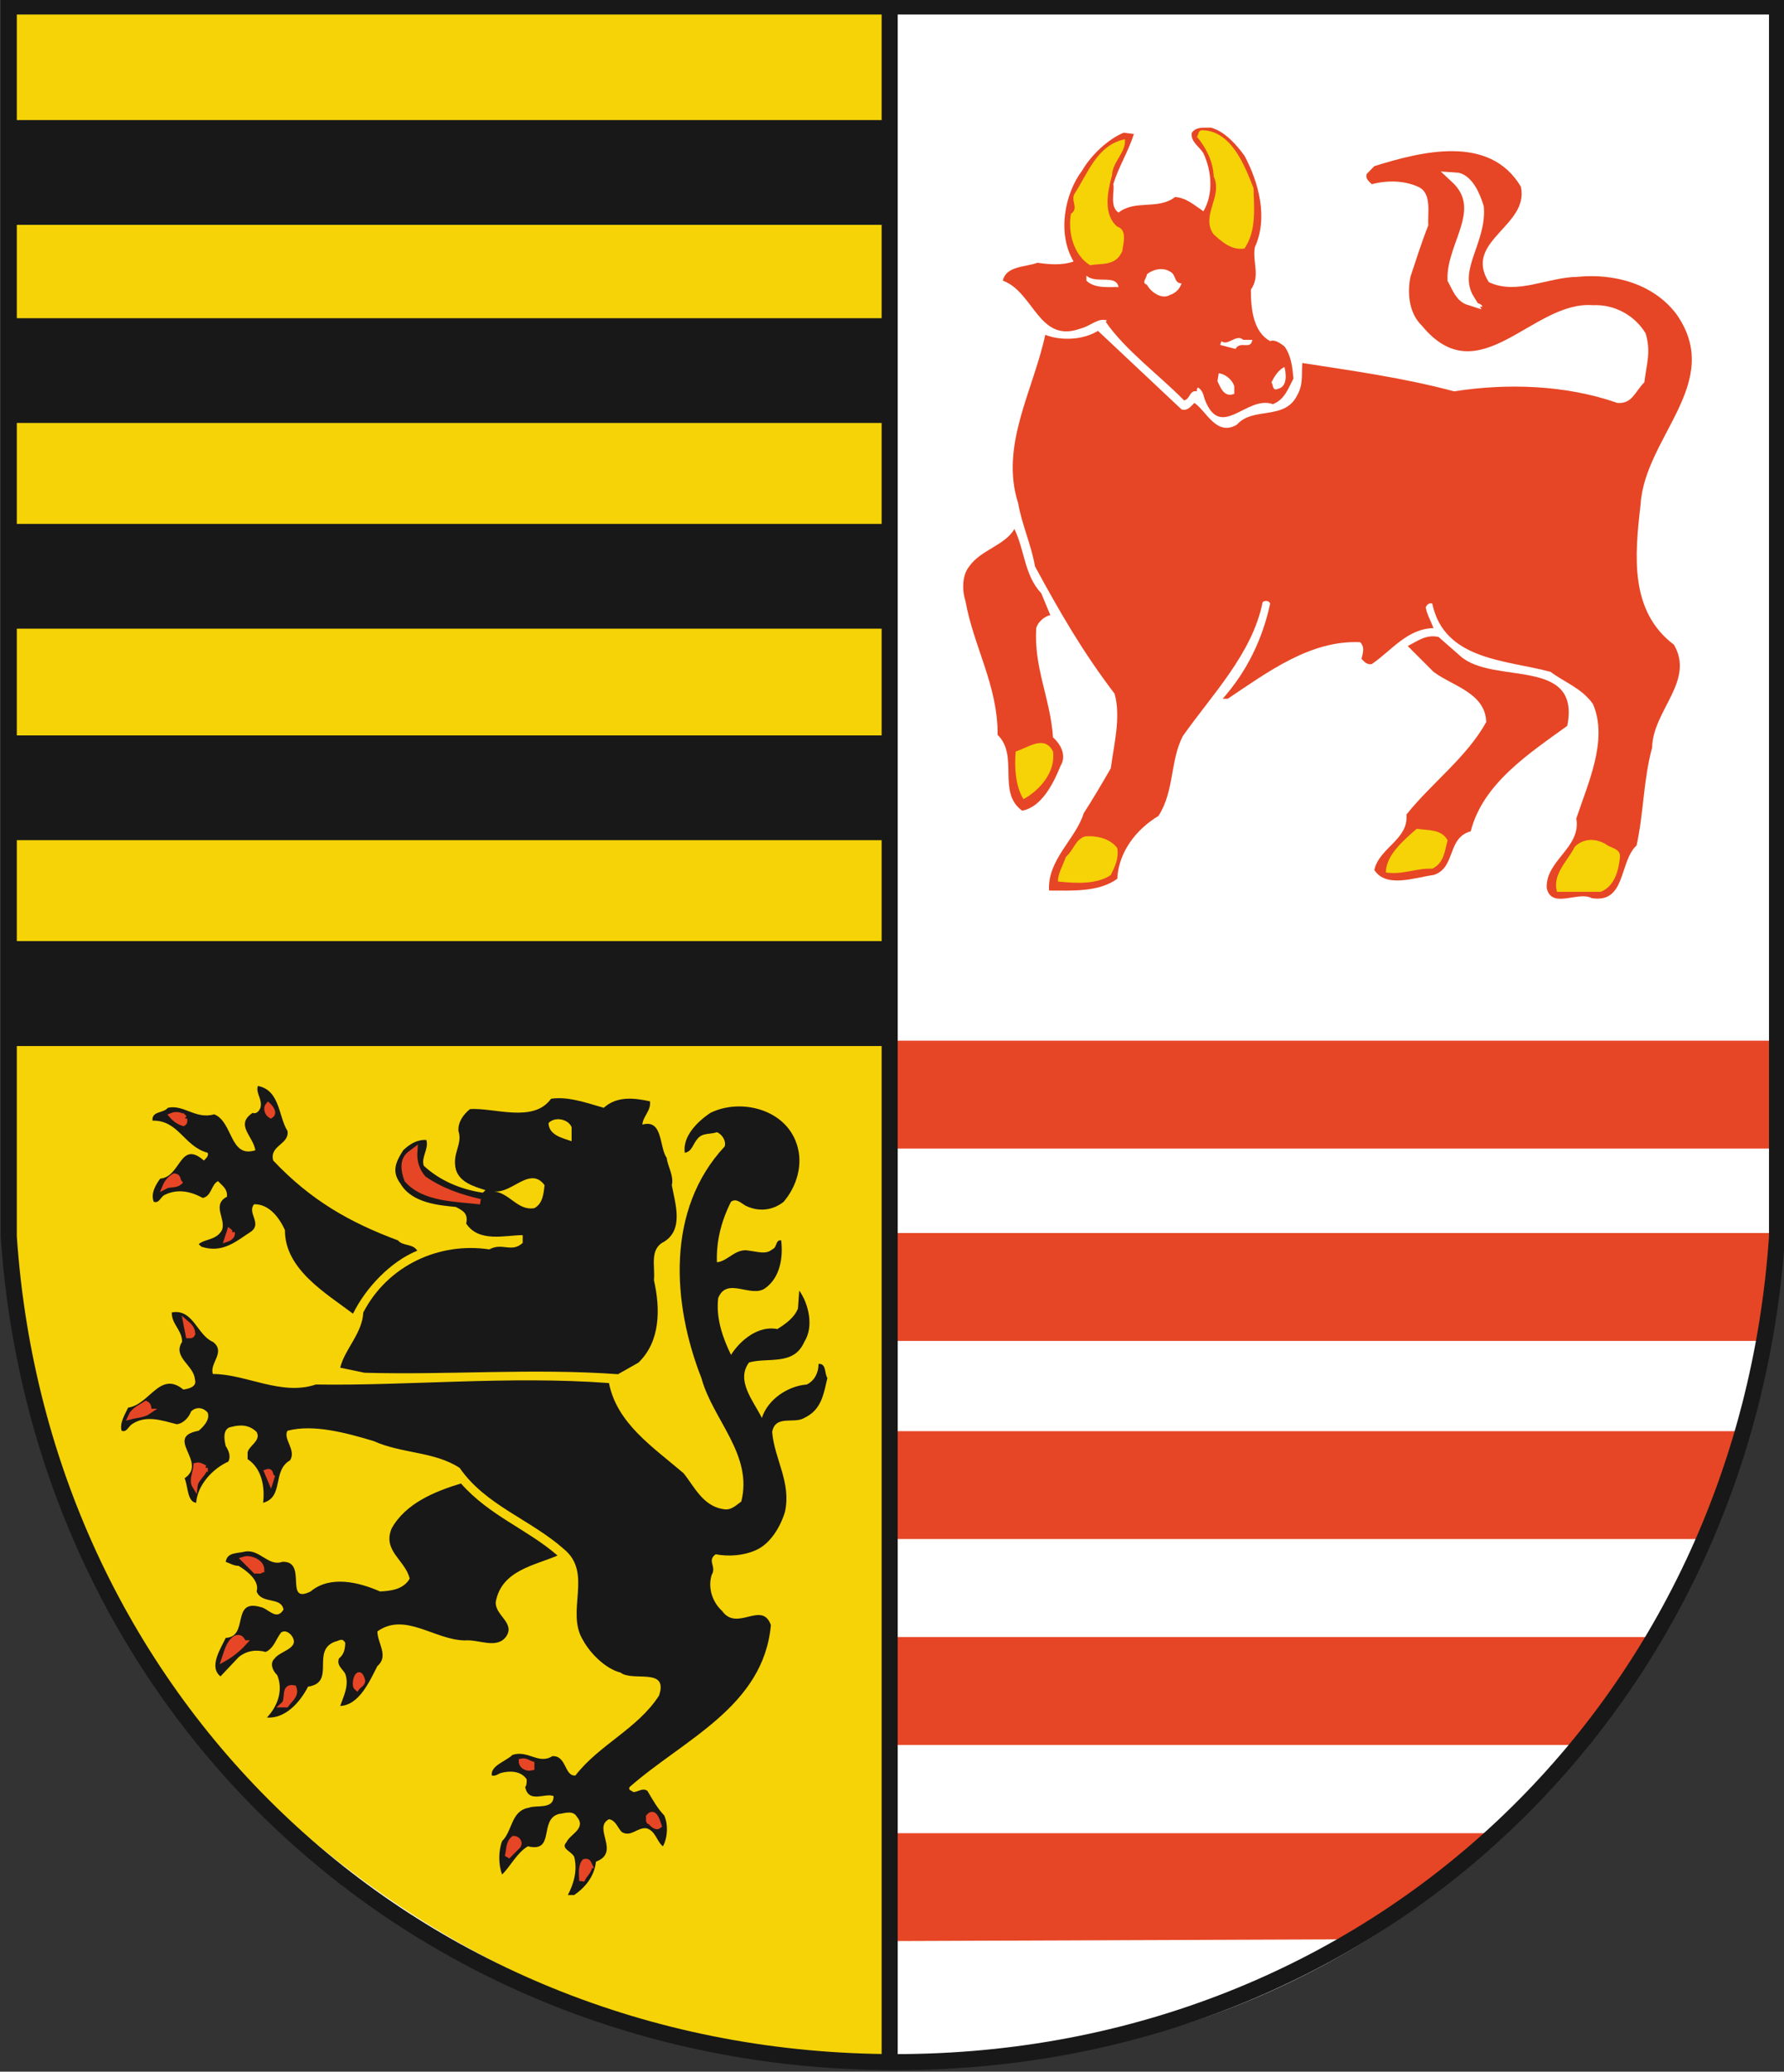 <svg xmlns="http://www.w3.org/2000/svg" xml:space="preserve" height="571.01" width="491.99" version="1.0"><rect width="100%" height="100%" fill="#333333" stroke="none"/><defs><clipPath id="a" clipPathUnits="userSpaceOnUse"><path d="M0 841h595V0H0v841z"/></clipPath></defs><path d="M2.227 2.169h487.596v339.017c-8.81 129.515-109.903 232.2-243.051 227.522-130.211-4.53-235.784-97.56-244.545-227.522z" fill="#fff"/><g clip-path="url(#a)" transform="matrix(4.978 0 0 -4.978 -1953.98 3803.585)"><path fill="#f5d307" d="M393 763.72c.43.05 0-67.88 0-68.11-.05-24.45 24.31-45.71 48.97-45.71l-.17 113.82z"/><g fill="#181819"><path d="M408.45 701.46c.12-.75-1.02-.8-.79-1.64 2.07-2.19 4.22-3.42 6.91-4.42.29-.34.81-.16 1.07-.57-1.48-.6-2.86-2.06-3.56-3.49-1.48 1.12-3.79 2.46-3.77 4.63-.31.68-.88 1.45-1.71 1.43-.4-.47.44-1.04-.15-1.5-.87-.57-1.6-1.23-2.77-.85l-.15.14c.34.3.98.21 1.29.78.24.63-.59 1.39.28 1.85.02.43-.21.56-.5.86-.39-.2-.35-.84-.85-.93-.68.38-1.43.52-2.14.15-.2-.13-.29-.47-.57-.36-.18.46.12.96.36 1.28 1.15.09 1.08 2.17 2.42 1 .1.12.28.23.21.43-1.32.35-1.6 1.81-3.06 1.78-.04.55.6.39.85.71.89.2 1.54-.66 2.57-.36 1.05-.42.85-2.45 2.28-1.99-.13.8-1.14 1.41-.15 2.07.22-.09.38.14.43.28.13.48-.28.82-.14 1.21 1.23-.23 1.14-1.71 1.64-2.49z"/><path d="M423.4 703.27c-.12 0-.23-.01-.35-.03-.98-1.36-3.15-.48-4.49-.57-.34-.28-.67-.69-.64-1.21.25-.75-.37-1.23-.14-2.14.21-.71 1.01-.94 1.64-1.14l-.15-.14c-1.23.18-2.38.67-3.27 1.49-.16.48.3.95.14 1.43-.52.03-.93-.24-1.28-.57-.41-.65-.66-1.17-.15-1.85.63-1.09 2.18-1.2 3.07-1.29.39-.21.69-.35.57-.92.71-1.07 2.17-.64 3.13-.64v-.43c-.62-.57-1.12.04-1.85-.36-2.78.42-5.63-.89-6.98-3.49-.06-1.17-1.03-2.03-1.28-3.06l1.35-.28c4.72-.13 9.32.26 14.04-.08l1.13.64c1.21 1.16 1.23 2.95.86 4.57.08.75-.27 1.72.57 2.13 1.1.68.6 2.14.42 3.13.13.5-.24 1.07-.28 1.5-.43.62-.2 2.17-1.35 1.85.03.46.49.77.42 1.29-.89.19-1.83.3-2.56-.36-.81.23-1.73.56-2.57.53zm.01-1.16c.32.01.66-.15.78-.44v-.78c-.5.18-1.25.32-1.28 1 .12.14.31.21.5.22zm-1.35-3.27c.22-.01.43-.11.63-.38-.05-.48-.1-1.03-.57-1.28-.91-.14-1.33.8-2.2.93.76-.07 1.48.76 2.14.73z"/><path d="M436.66 700.74c.39-1.15-.02-2.38-.72-3.2-.62-.5-1.42-.57-2.13-.21-.24.14-.5.42-.79.21-.55-1.09-.82-2.21-.78-3.35.6.04 1.03.8 1.78.64.46-.05.94-.23 1.28.07.3.11.16.54.5.5.11-.94-.05-2.03-.86-2.63-.78-.61-2.15.66-2.63-.57-.13-1.11.25-2.19.71-3.14.52.82 1.52 1.64 2.57 1.43.44.28.94.62 1.14 1.14l.07.99c.51-.71.83-1.99.28-2.84-.58-1.34-2.01-.84-3.06-1.14-.75-1 .25-2.14.71-3.07.34 1.05 1.46 1.77 2.49 1.85.45.22.65.68.65 1.14.44.04.32-.53.49-.78-.21-.89-.32-1.76-1.28-2.21-.55-.35-1.6.2-1.78-.78.13-1.51 1.07-2.8.71-4.42-.25-.83-.81-1.78-1.63-2.13-.65-.29-1.48-.36-2.21-.22-.5-.37.07-.67-.22-1.14-.23-.74.06-1.53.57-1.99.84-1.19 2.21.59 2.71-.79-.41-4.52-4.83-6.33-7.83-8.97-.09-.19.14-.19.21-.28.27.01.51.26.78.07.31-.52.54-.95.93-1.36.23-.5.19-1.24-.07-1.71-.34.25-.41.88-.93 1-.5.05-.84-.51-1.35-.21-.23.23-.34.66-.71.71-.93-.48.67-1.83-.72-2.35-.09-.8-.57-1.41-1.21-1.85h-.35c.33.62.55 1.39.35 2.13-.18.31-.75.45-.43.79.2.46 1.13.76.58 1.42-.22.38-.7.18-1 .15-1.12-.31-.18-2.16-1.71-1.79-.59-.33-1-1.15-1.43-1.56-.21.53-.21 1.31 0 1.85.59.57.48 1.69 1.5 1.85.37.16 1.37-.12 1.35.64-.44.2-1.39-.43-1.57.5.09.11.08.29.08.43-.32.48-.95.48-1.43.35-.16-.05-.28-.19-.5-.14-.09.55.81.8 1.14 1.14.86.29 1.45-.55 2.21-.07.8.05.66-1.12 1.28-1.07 1.32 1.71 3.44 2.58 4.63 4.42.55 1.6-1.46.75-2.13 1.28-.84.21-1.68 1.07-2.07 1.78-1 1.6.57 3.72-1.07 5.06-1.85 1.64-4.34 2.42-5.77 4.49-1.4.92-3.19.78-4.77 1.49-1.51.45-3.33.95-4.77.57-.27-.44.51-1.08.14-1.64-1-.57-.32-2.03-1.49-2.35.1.87-.06 1.89-.86 2.42v.36c.05.37.77.66.5 1.14-.41.41-.91.41-1.36.29-.55-.06-.44-.72-.35-1.07.16-.25.3-.57.14-.86-.87-.39-1.71-1.3-1.78-2.28-.5.06-.44.89-.64 1.36 1.32.89-1.18 2.27.78 2.63.32.27.63.64.5 1-.25.3-.64.34-.92.07-.11-.3-.4-.66-.79-.71-.84.21-1.71.53-2.49 0-.2-.13-.29-.47-.57-.36-.12.43.18.89.36 1.28 1.19.16 1.76 2.07 3.06 1 .27.04.78.14.64.57-.05.77-1.26 1.23-.71 2.07.01.64-.59.99-.57 1.63 1.19.22 1.4-1.26 2.28-1.63.74-.56-.22-1.2 0-1.78 1.81.01 3.79-1.23 5.7-.58 5.02-.08 10.73.49 16.24.08.44-2.23 2.42-3.53 4.13-4.99.58-.71 1.07-1.83 2.21-1.99.42-.09.69.21.99.42.66 2.59-1.58 4.53-2.21 6.84-1.62 4.13-1.97 9.33 1.29 12.82.09.27-.11.66-.43.79-.36-.13-.8-.02-1.07-.36-.27-.3-.3-.71-.71-.78-.13.89.67 1.71 1.42 2.21 1.64.81 4.13.24 4.78-1.72z"/><path d="M418.06 681.94c1.59-1.8 3.67-2.53 5.35-3.99-1.27-.55-3.1-.82-3.42-2.56-.07-.75 1.1-1.16.57-1.93-.52-.71-1.52-.14-2.28-.21-1.68.02-3.32 1.59-4.85.5 0-.64.65-1.37 0-1.92-.41-.79-.99-2.16-2.06-2.21.19.55.51 1.14.28 1.78-.14.27-.49.46-.35.85.28.22.34.52.35.86-.16.32-.35.11-.57.07-1.35-.5.08-2.26-1.49-2.49-.48-.93-1.3-1.78-2.28-1.71.59.62.92 1.51.57 2.35-.25.23-.43.66-.14.92.3.43 1.47.56.92 1.29-.14.16-.37.3-.57.14-.28-.36-.39-.86-.85-1.07-.5.14-1.04.09-1.5-.29l-1-1.06c-.66.51-.01 1.51.29 2.13 1.3.06.28 2.18 1.92 1.71.43-.07.89-.8 1.28-.14-.14.73-1.21.28-1.49 1 .18.6-.54 1.14-1 1.42-.27 0-.48.14-.71.22.07.55.68.46 1.07.57.82.14 1.28-.84 2.06-.57 1.44.08.07-2.39 1.57-1.64 1.1.92 2.71.5 3.85 0 .62.03 1.3.12 1.64.71-.24 1.03-1.52 1.53-1 2.78.78 1.4 2.4 2.05 3.84 2.49z"/></g><g fill="#e64625"><path d="m450.21 731.23.5-1.21c-.33-.07-.69-.38-.78-.72-.14-2.2.78-3.88.93-6.05.44-.39.76-1.01.42-1.57-.41-1.01-1.05-2.28-2.13-2.49-1.41 1.03-.16 3.03-1.36 4.2.02 2.73-1.33 4.88-1.78 7.41-.18.54-.21 1.41.21 1.92.63.91 1.98 1.16 2.5 2.07.57-1.16.55-2.57 1.49-3.56zM473.44 727.74c1.83-1.6 6.67 0 5.91-3.85-2.14-1.55-4.67-3.19-5.35-5.84-1.33-.36-.81-2.03-2.06-2.42-1.02-.13-2.62-.75-3.28.28.27 1.23 1.91 1.69 1.78 3.07 1.39 1.74 3.35 3.18 4.42 5.12-.05 1.62-1.89 2-2.92 2.78l-1.43 1.43c.54.27 1.02.66 1.71.5l1.22-1.07z"/><g stroke="#e64625" stroke-miterlimit="3.864"><path stroke-width=".594" d="M441.73 706.16h48.84v-5.38h-48.84v5.38z"/><g stroke-width=".594"><path d="M441.73 695.51h48.84l-.42-5.38h-48.42v5.38zM441.73 684.54h47.26l-1.9-5.38h-45.36v5.38zM441.73 673.14h42.19l-3.58-5.38h-38.61v5.38zM441.73 662.28h33.14l-6.79-5.28-26.35-.1z"/></g><path d="M407.52 702.31c-.16.09-.3.38-.14.57.11-.1.39-.42.14-.57z" fill-rule="evenodd" stroke-width=".297"/><path stroke-width=".297" d="M402.75 702.17c-.02-.09.05-.23-.07-.29-.25.08-.46.22-.64.43.21.09.53.06.71-.14zM416 698.82c1-.69 2.05-1.03 3.13-1.28-1.28.16-3.11.12-4.06 1.21-.19.48-.28 1.09.15 1.43l.28.21c-.05-.62.11-1.14.5-1.57z"/><g stroke-width=".297"><path d="M402.46 698.61c-.21-.18-.55-.09-.78-.21.09.21.27.44.5.56.25-.03.16-.19.28-.35zM405.38 695.83c.06-.18-.16-.32-.28-.36l.14.43c.04-.03.07-.09.14-.07zM403.18 690.2c-.04-.09-.14-.07-.22-.07l-.14.71c.2-.17.39-.35.36-.64zM400.76 685.93c-.29-.2-.66-.2-1-.29.16.36.5.5.85.72.18-.09.15-.27.15-.43zM403.89 682.8c-.07-.32-.53-.61-.57-1-.2.32.05.76.07 1.14.2.05.34-.07.5-.14zM407.59 682.3l-.07-.22-.21.5c.25.09.16-.19.28-.28zM407.02 677.17c-.07-.13-.23-.05-.35-.07l-.64.64c.37.12.99-.16.99-.57zM406.03 673.11c-.29-.32-.68-.64-1.07-.86.14.41.25.91.64 1.14.28.07.32-.1.43-.28z"/></g><path d="M412.58 671.11c.11-.25-.18-.33-.29-.49-.21.17.08 1.17.29.49z" fill-rule="evenodd" stroke-width=".297"/></g><path d="M476.78 753.74c.48-2.18-3.22-3-1.78-5.28 1.55-.74 3.24.27 4.92.29 2.01.2 4.2-.37 5.48-2.07 2.66-3.79-1.76-6.78-1.99-10.54-.32-2.79-.63-5.89 1.85-7.76 1.17-2.01-1.18-3.65-1.21-5.7-.48-1.73-.47-3.65-.86-5.41-.98-.91-.58-3.23-2.49-2.92-.73.41-2.24-.64-2.49.57-.06 1.53 1.92 2.22 1.64 3.84.65 1.96 1.78 4.37.92 6.34-.6.86-1.57 1.2-2.35 1.78-2.44.66-5.89.63-6.55 3.78-.18.05-.32-.07-.36-.22.07-.4.29-.76.43-1.14-1.46-.03-2.32-1.24-3.42-1.99-.25-.05-.41.11-.57.29.07.33.2.62-.07.92-2.76.13-5.13-1.66-7.34-3.13h-.28c1.37 1.55 2.21 3.33 2.63 5.27-.07.18-.32.18-.42.07-.57-2.85-2.82-5.13-4.42-7.41-.71-1.37-.46-3.04-1.35-4.42-1.2-.72-2.21-1.97-2.28-3.48-1.04-.75-2.51-.65-3.78-.65-.1 1.71 1.48 2.85 1.92 4.28.49.76 1.02 1.65 1.5 2.49.18 1.34.57 2.85.21 4.13-1.79 2.35-3.04 4.53-4.41 7.05-.2 1.18-.73 2.32-.93 3.49-1.03 3.19.84 6.25 1.5 9.33.89-.35 2.12-.28 2.92.22l4.63-4.35c.34-.1.5.16.71.36.66-.43 1.21-1.87 2.35-1.21.91 1.03 2.65.21 3.35 1.64.34.6.23 1.12.28 1.78 2.76-.43 5.61-.82 8.41-1.57 2.94.46 6.18.36 9.04-.64.84-.07.98.64 1.5 1.14.12 1.03.38 1.67.07 2.71-.59.98-1.71 1.62-2.92 1.56-3.35.27-6.3-4.98-9.47-1.14-.73.7-.82 1.82-.64 2.71.32.96.62 1.92.99 2.85-.05.68.22 1.8-.57 2.14-.76.34-1.67.37-2.56.14-.16.16-.37.3-.28.57l.42.43c2.58.8 6.38 1.79 8.12-1.14z"/><g stroke-width=".297" stroke-miterlimit="3.864" stroke="#e64625"><path d="M408.8 670.62c.16-.4-.21-.63-.42-.93h-.15c.31.27-.05 1.05.57.93zM421.98 666.41v-.21c-.27-.07-.57.09-.57.36.23.05.38-.09.57-.15zM429.03 662.99c-.16-.14-.35.07-.49.22-.13-.02-.06.19-.08.28.31.38.48-.23.57-.5zM421.2 661.85l-.57-.57c.11.34.03.75.35 1 .22 0 .4-.25.22-.43zM425.19 660.79c0-.36-.36-.54-.43-.86 0 .29-.09.78.14 1.07.22.05.22-.07.29-.21z"/></g><path d="M461.47 755.45c.78-1.45 1.32-3.44.57-5.06-.14-.84.32-1.59-.22-2.35 0-1.12.15-2.35 1.07-2.85.27.12.61-.16.79-.29.37-.5.44-1.14.5-1.78-.29-.55-.49-1.17-1.14-1.42-1.45.53-2.89-2.07-3.78.28-.07.24-.11.48-.36.64-.08-.03-.07-.14-.07-.21-.41.09-.37-.44-.71-.5-1.44 1.46-3.26 2.78-4.34 4.35l.07.07c-.45.19-.95-.32-1.43-.43-2.35-.89-2.6 2-4.34 2.64.18.82 1.24.74 1.92.99.62-.09 1.34-.16 2 .07-.91 1.52-.52 3.73.49 5.06.5.86 1.45 1.73 2.28 2.07l.57-.07c-.3-.96-.85-1.82-1.14-2.78.09-.34-.23-1.23.29-1.57.94.73 2.19.13 3.13.86.62-.04 1.07-.45 1.57-.79.57.95.46 2.25 0 3.21-.21.37-.73.64-.64 1.14.25.35.67.27 1.07.28.76-.21 1.42-.96 1.85-1.56z"/></g><g fill="#181819"><path d="M393.43 757.43h48.1v-5.8h-48.1v5.8zM393.43 746.46h48.1v-5.8h-48.1v5.8zM393.43 735.07h48.1v-5.8h-48.1v5.8zM393.43 723.36h48.1v-5.8h-48.1v5.8zM393.43 711.97h48.1v-5.81h-48.1v5.81z"/></g><path fill="#f5d307" d="M461.97 753.66c.03-1.19.16-2.34-.5-3.34-.73-.13-1.3.42-1.71.78-.75 1.03.53 2.1 0 3.21-.02.76-.39 1.56-.93 2.2.13.16.04.33.29.36 1.62-.03 2.35-1.94 2.85-3.21zM454.84 756.37c.09-.71-.69-1.25-.71-1.99-.25-.91-.51-2.18.29-2.85.58-.18.32-.95.28-1.35-.37-.86-1.14-.66-1.78-.79-.89.54-1.25 1.76-1.07 2.85.47.3-.05.75.22 1.14.74 1.14 1.24 2.67 2.77 2.99z"/><g fill="#fff"><path d="M474.43 752.6c.16-1.93-1.53-3.46-.5-5.13-.51.16-.69.73-.92 1.14-.06 1.92 2.01 3.9.14 5.63.68-.04 1.09-1 1.28-1.64z" stroke="#fff" stroke-miterlimit="3.864" stroke-width=".594"/><path d="M457.98 748.39a.975.975 0 0 0-.64-.64c-.45-.28-1.07.16-1.28.57-.32.09 0 .38 0 .57.33.27.88.41 1.28.15.35-.15.21-.65.64-.65zM454.49 748.18c-.55.02-1.32-.09-1.78.36v.28c.51-.48 1.65.09 1.78-.64z"/><path fill-rule="evenodd" d="M474.65 747.11c-.16-.09-.36.14-.5.29.14-.16.39-.06.5-.29z"/><path d="M461.9 745.26c-.09-.59-.66-.02-.93-.5l-.85.22.07.21c.35-.3.83.43 1.21.07h.5zM463.68 743.76c.09-.32.19-1.1-.36-1.21-.32-.14-.25.23-.36.36.16.32.38.68.72.85zM460.9 742.7v-.43c-.54-.21-.75.3-.93.71l.07.43c.29-.02.72-.29.86-.71z"/></g><g fill="#f5d307"><path d="M450.86 722.47c.16-1.14-.75-2.16-1.64-2.64-.45.75-.5 1.76-.43 2.64.69.21 1.59.94 2.07 0zM472.72 717.55c-.16-.57-.19-1.26-.85-1.57-.89.04-1.62-.35-2.57-.21 0 .96 1 1.8 1.71 2.42.61-.1 1.37 0 1.71-.64zM454.42 717.12c.09-.58-.13-1.03-.36-1.49-.8-.55-2.03-.45-2.92-.36-.04.38.28.91.43 1.36.46.41.51.96 1.07 1.14.57.05 1.37-.09 1.78-.65zM482.27 716.63c-.07-.75-.31-1.64-1.07-1.93h-2.42c-.27.98.58 1.69.99 2.5.49.48 1.16.46 1.71.14.27-.23.82-.23.79-.71z"/></g><path d="M393.01 763.72h97.96v-68.11c-1.77-26.02-22.3-45.71-48.83-45.71s-47.37 19.6-49.13 45.71zm48.8 0V649.93" stroke="#181819" stroke-miterlimit="3.864" stroke-width=".89" fill="none"/></g></svg>